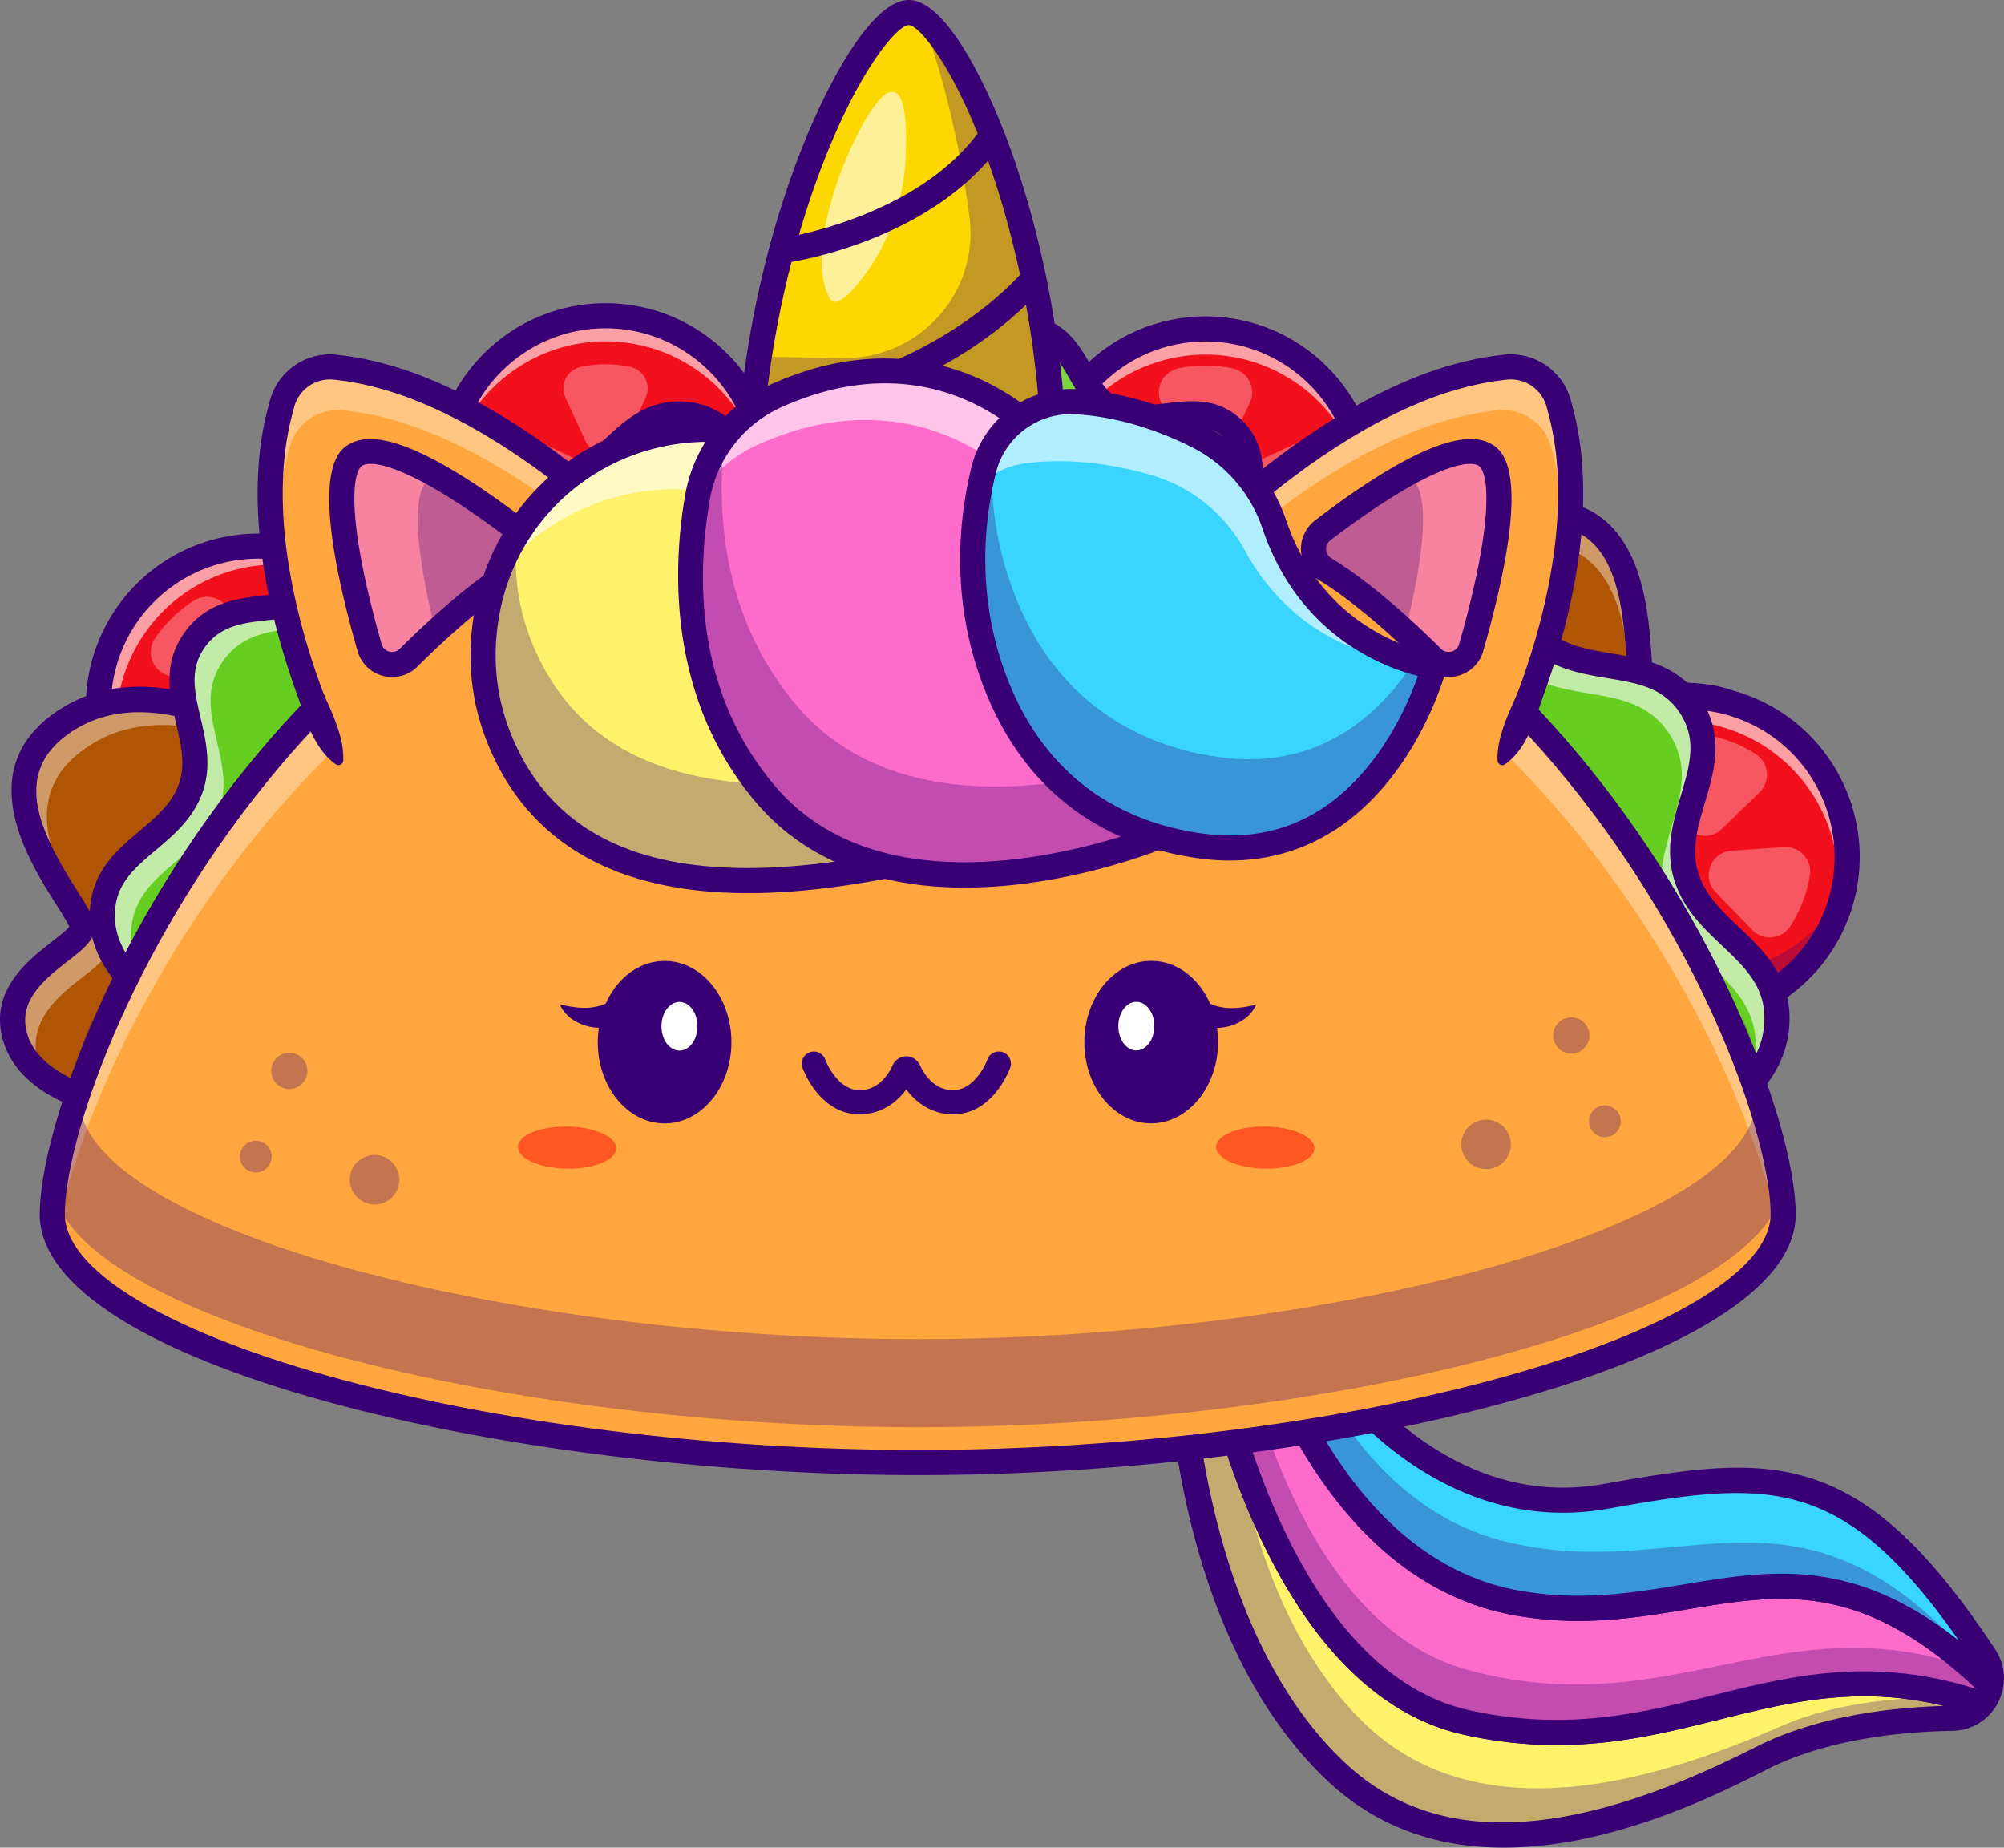 <svg xmlns="http://www.w3.org/2000/svg" viewBox="0 0 2551.33 2351.85"><rect x="0" y="0" width="2551.33" height="2351.85" fill="#808080" stroke="none"/><defs><style>.cls-1{fill:#f2101c;}.cls-2{fill:#390075;}.cls-3{opacity:0.6;}.cls-4{fill:#fff;}.cls-5{opacity:0.3;}.cls-6{fill:#af5504;}.cls-7{opacity:0.4;}.cls-8{fill:#65ce21;}.cls-9{opacity:0.35;}.cls-10{fill:#7cd344;}.cls-11{fill:#fef26b;}.cls-12{fill:#102770;}.cls-13{fill:#fd6ccb;}.cls-14{fill:#39d5ff;}.cls-15{fill:#ffa73e;}.cls-16{fill:#ff9797;}.cls-17{fill:#f883a0;}.cls-18{fill:#fdd800;}.cls-19{fill:#ff5722;}</style></defs><title>taco</title><g id="Layer_2" data-name="Layer 2"><g id="Layer_1-2" data-name="Layer 1"><path class="cls-1" d="M475.43,757.58c78.26,80.65,76.32,209.49-4.33,287.75s-209.49,76.32-287.75-4.34A203.49,203.49,0,1,1,475.43,757.58Z"/><path class="cls-2" d="M329.48,1105.25c-1.07,0-2.13,0-3.19,0a204.62,204.62,0,0,1-144.72-62.51,206.76,206.76,0,0,1-44.59-217A206.35,206.35,0,0,1,261.61,704.75a206.8,206.8,0,0,1,215.6,51.1c79.09,81.51,77.12,212.17-4.39,291.26A204.53,204.53,0,0,1,329.48,1105.25ZM329,698.34a201,201,0,1,0,140.37,345.21c79.55-77.19,81.47-204.7,4.28-284.25A201.75,201.75,0,0,0,329,698.34Z"/><g class="cls-3"><path class="cls-4" d="M475.44,757.57c3.73,3.84,7.27,7.81,10.64,11.86A203.49,203.49,0,0,0,194.89,1052c-3.95-3.49-7.81-7.16-11.54-11A203.5,203.5,0,1,1,475.44,757.57Z"/></g><path class="cls-2" d="M328.86,1118.12l-3.4,0A219.47,219.47,0,1,1,486.27,745.81c84.28,86.85,82.18,226.07-4.67,310.35A218,218,0,0,1,328.86,1118.12Zm-.17-407a187.51,187.51,0,1,0,130.65,322.08c74.2-72,76-191,4-265.15a186.31,186.31,0,0,0-131.74-56.91Z"/><g class="cls-5"><path class="cls-4" d="M293,780.72l22,63.11c8.73,25-15.81,48.85-40.58,39.38L212,859.33a31.22,31.22,0,0,1-14.64-46.7,170.22,170.22,0,0,1,49.42-48A31.22,31.22,0,0,1,293,780.72Z"/><path class="cls-4" d="M365.79,1017.85l-22-63.1c-8.73-25,15.81-48.86,40.58-39.38l62.42,23.87a31.22,31.22,0,0,1,14.64,46.7,170.09,170.09,0,0,1-49.42,48A31.23,31.23,0,0,1,365.79,1017.85Z"/><path class="cls-4" d="M448,862.88l-63.11,22c-25.05,8.73-48.86-15.81-39.38-40.58l23.88-62.42a31.22,31.22,0,0,1,46.7-14.64A169.89,169.89,0,0,1,464,816.65,31.21,31.21,0,0,1,448,862.88Z"/><path class="cls-4" d="M210.82,935.69l63.11-22c25.05-8.72,48.86,15.82,39.38,40.59l-23.88,62.41a31.23,31.23,0,0,1-46.7,14.65,170.22,170.22,0,0,1-47.95-49.42A31.22,31.22,0,0,1,210.82,935.69Z"/></g><g class="cls-5"><path class="cls-2" d="M475.44,757.57c78.25,80.65,76.31,209.5-4.33,287.76s-209.5,76.31-287.76-4.34a208.15,208.15,0,0,1-19.14-22.81c78.77,60.55,192.12,55.79,265.55-15.46s81.61-184.41,23.46-265A208.67,208.67,0,0,1,475.44,757.57Z"/></g><path class="cls-6" d="M132.4,1403.46s-98.27-18.21-114.34-88c-17.33-75.23,83.15-109,86.62-134s-146.35-170.77-29.86-258.1,275.24,26.3,275.24,26.3L146.57,1403.46"/><g class="cls-7"><path class="cls-4" d="M340.06,939.7,333,955.49c-55.83-27.1-151.61-57.51-228.85.39C-12.35,1043.2,137.46,1189.05,134,1214s-104,58.74-86.64,134a82.57,82.57,0,0,0,6.2,17.54c-20.54-13.5-39.24-32.84-45.52-60-17.34-75.21,83.16-109,86.6-134s-146.34-170.75-29.85-258.1S340.06,939.7,340.06,939.7Z"/></g><path class="cls-2" d="M146.57,1419.45A16,16,0,0,1,140,1418l-.54-.26a15.92,15.92,0,0,1-10,1.39c-4.43-.82-108.79-21-127-100.12C-11.35,1259,35.78,1222.29,67,1198c7.67-6,17.86-13.91,21.22-18.3-2.39-5.79-10.25-18.21-16.72-28.43-34.18-54-105.32-166.4-6.24-240.69,124.42-93.29,287.27,21.18,294.14,26.09L370,944.29,161.16,1410A16,16,0,0,1,146.57,1419.45Zm30.59-512.89c-31.57,0-63.8,7.9-92.75,29.61-69.63,52.2-31.23,126.44,14.07,198,15.28,24.15,23.71,37.45,22,49.5-2.05,14.75-16.11,25.7-33.9,39.56-27.73,21.58-62.23,48.45-53,88.64,13.56,58.88,100.8,75.7,101.68,75.86l.73.15L329.88,955.63C305.32,940.56,242.67,906.56,177.16,906.56Z"/><path class="cls-6" d="M2203,1072.8s68.35-72.92,39.92-138.64c-30.64-70.86-131.6-38.52-149.18-56.56s16.63-224.28-129-225.57-206.08,184.35-206.08,184.35l432.87,244.82"/><g class="cls-7"><path class="cls-4" d="M2238.29,1018.15c1.72-14.94.32-30.49-6.23-45.63C2201.41,901.67,2100.47,934,2082.89,916s16.62-224.25-128.95-225.57c-104.5-.92-165.16,94.47-191,148.37l-4.24-2.4s60.5-185.61,206.08-184.33,111.37,207.51,128.95,225.57,118.56-14.3,149.21,56.55C2255.36,963.05,2249.16,993.3,2238.29,1018.15Z"/></g><path class="cls-2" d="M2191.51,1097.19a16,16,0,0,1-7.85-2.07L1739.41,843.85l4-12.43c2.62-8,66-196.81,221.42-195.37,123.83,1.09,133.16,133.78,137.65,197.54.85,12.06,1.88,26.73,3.38,32.81,5.31,1.54,18.23,1.89,28,2.16,39.51,1.07,99.22,2.68,123.68,59.25,32.22,74.49-39.85,152.63-42.93,155.92a15.94,15.94,0,0,1-8.88,4.81c-.09.18-.19.36-.29.53A16,16,0,0,1,2191.51,1097.19Zm-413.07-268,412.35,233.22c.15-.18.31-.36.48-.53h0c.61-.66,60.8-66.19,36.93-121.39-16.37-37.85-60.08-39-95.21-40-22.54-.61-40.35-1.09-50.75-11.75-8.49-8.72-9.6-24.42-11.6-52.93-5.94-84.49-19-167.05-106-167.81h-1.33C1852.85,668,1794.45,789.79,1778.44,829.2Z"/><path class="cls-1" d="M974.4,606.25c0,112.38-91.11,203.49-203.49,203.49S567.42,718.63,567.42,606.25a203.49,203.49,0,1,1,407,0Z"/><path class="cls-2" d="M770.91,812.22c-113.57,0-206-92.4-206-206A206.76,206.76,0,0,1,684.08,419.44a206.31,206.31,0,0,1,173.65,0A206.75,206.75,0,0,1,976.88,606.25C976.88,719.82,884.48,812.22,770.91,812.22Zm0-407a199.41,199.41,0,0,0-84.74,18.69A201.79,201.79,0,0,0,569.9,606.25c0,110.84,90.17,201,201,201s201-90.18,201-201A201.79,201.79,0,0,0,855.64,423.93,199.37,199.37,0,0,0,770.91,405.24Z"/><g class="cls-3"><path class="cls-4" d="M974.41,606.25c0,5.35-.21,10.67-.62,15.93a203.49,203.49,0,0,0-405.75,0c-.4-5.26-.62-10.58-.62-15.93a203.5,203.5,0,1,1,407,0Z"/></g><path class="cls-2" d="M770.9,824.83c-121,0-219.47-98.46-219.47-219.47S649.89,385.89,770.9,385.89s219.48,98.45,219.48,219.47S891.92,824.83,770.9,824.83Zm0-407c-103.39,0-187.5,84.12-187.5,187.51s84.11,187.5,187.5,187.5,187.51-84.11,187.51-187.5S874.29,417.85,770.9,417.85Z"/><g class="cls-5"><path class="cls-4" d="M821.94,506.39l-25.47,54.8c-10.1,21.74-41,21.74-51.13,0l-25.46-54.8a28.22,28.22,0,0,1,19.9-39.52,153.49,153.49,0,0,1,62.26,0A28.23,28.23,0,0,1,821.94,506.39Z"/><path class="cls-4" d="M719.88,706.11l25.46-54.79c10.11-21.75,41-21.75,51.13,0l25.47,54.79A28.24,28.24,0,0,1,802,745.64a154,154,0,0,1-62.26,0A28.23,28.23,0,0,1,719.88,706.11Z"/><path class="cls-4" d="M870.77,657.28,816,631.82c-21.74-10.11-21.74-41,0-51.13l54.8-25.47a28.23,28.23,0,0,1,39.52,19.9,153.49,153.49,0,0,1,0,62.26A28.22,28.22,0,0,1,870.77,657.28Z"/><path class="cls-4" d="M671.05,555.22l54.79,25.47c21.75,10.1,21.75,41,0,51.13l-54.79,25.46a28.23,28.23,0,0,1-39.53-19.9,154,154,0,0,1,0-62.26A28.24,28.24,0,0,1,671.05,555.22Z"/></g><g class="cls-5"><path class="cls-2" d="M974.41,606.25c0,112.37-91.12,203.5-203.49,203.5s-203.5-91.13-203.5-203.5a208.06,208.06,0,0,1,2.15-29.7c14.37,98.31,99,173.83,201.35,173.83s187-75.52,201.35-173.83A208.07,208.07,0,0,1,974.41,606.25Z"/></g><path class="cls-1" d="M1738.23,623.06c0,112.38-91.11,203.49-203.49,203.49s-203.49-91.11-203.49-203.49a203.49,203.49,0,1,1,407,0Z"/><path class="cls-2" d="M1534.74,829c-113.57,0-206-92.4-206-206a206.75,206.75,0,0,1,119.15-186.81,206.31,206.31,0,0,1,173.65,0,206.76,206.76,0,0,1,119.14,186.81C1740.71,736.63,1648.31,829,1534.74,829Zm0-407A199.22,199.22,0,0,0,1450,440.74a201.79,201.79,0,0,0-116.28,182.32c0,110.84,90.17,201,201,201s201-90.17,201-201a201.79,201.79,0,0,0-116.27-182.32A199.26,199.26,0,0,0,1534.74,422.05Z"/><g class="cls-3"><path class="cls-4" d="M1738.25,623.06c0,5.35-.22,10.67-.63,15.93a203.49,203.49,0,0,0-405.74,0c-.41-5.26-.63-10.58-.63-15.93a203.5,203.5,0,1,1,407,0Z"/></g><path class="cls-2" d="M1534.74,841.64c-121,0-219.48-98.46-219.48-219.47s98.46-219.47,219.48-219.47,219.47,98.45,219.47,219.47S1655.75,841.64,1534.74,841.64Zm0-407c-103.39,0-187.51,84.12-187.51,187.51s84.12,187.5,187.51,187.5,187.5-84.11,187.5-187.5S1638.13,434.66,1534.74,434.66Z"/><g class="cls-5"><path class="cls-4" d="M1591.18,512.62,1563,573.22c-11.18,24-45.38,24-56.55,0l-28.17-60.6a31.22,31.22,0,0,1,22-43.71,169.67,169.67,0,0,1,68.86,0A31.21,31.21,0,0,1,1591.18,512.62Z"/></g><g class="cls-5"><path class="cls-4" d="M1478.3,733.5l28.17-60.6c11.17-24,45.37-24,56.55,0l28.16,60.6a31.23,31.23,0,0,1-22,43.72,170.14,170.14,0,0,1-68.86,0A31.23,31.23,0,0,1,1478.3,733.5Z"/></g><g class="cls-5"><path class="cls-4" d="M1645.18,679.5l-60.6-28.16c-24-11.18-24-45.38,0-56.56l60.6-28.16a31.23,31.23,0,0,1,43.72,22,170.14,170.14,0,0,1,0,68.86A31.23,31.23,0,0,1,1645.18,679.5Z"/></g><g class="cls-5"><path class="cls-4" d="M1424.3,566.62l60.6,28.16c24,11.18,24,45.38,0,56.56l-60.6,28.16a31.21,31.21,0,0,1-43.71-22,169.67,169.67,0,0,1,0-68.86A31.22,31.22,0,0,1,1424.3,566.62Z"/></g><g class="cls-5"><path class="cls-2" d="M1738.25,623.06c0,112.37-91.13,203.5-203.5,203.5s-203.5-91.13-203.5-203.5a208.06,208.06,0,0,1,2.15-29.7c14.37,98.31,99,173.83,201.35,173.83s187-75.52,201.35-173.83A208.06,208.06,0,0,1,1738.25,623.06Z"/></g><path class="cls-1" d="M2337.85,1164.37C2297.6,1269.3,2179.9,1321.73,2075,1281.49s-157.36-158-117.11-262.88a203.49,203.49,0,1,1,380,145.76Z"/><path class="cls-2" d="M2147.63,1297.47a206,206,0,1,1,192.54-132.21C2308.77,1247.11,2230.48,1297.47,2147.63,1297.47Zm.44-407q-7,0-14,.49a201.8,201.8,0,0,0-173.86,128.58,201,201,0,0,0,375.36,144,201.78,201.78,0,0,0-43.27-211.87,201.55,201.55,0,0,0-144.2-61.18Z"/><g class="cls-3"><path class="cls-4" d="M2337.86,1164.38c-1.91,5-4,9.88-6.28,14.65a203.49,203.49,0,0,0-378.83-145.32q2.25-7.59,5.12-15.09a203.49,203.49,0,1,1,380,145.76Z"/></g><path class="cls-2" d="M2147.93,1310.14a219.49,219.49,0,0,1-204.67-298.09c43.34-113,170.53-169.65,283.52-126.31s169.65,170.53,126.31,283.52h0C2319.63,1256.48,2236.21,1310.14,2147.93,1310.14Zm.18-407.09A187.56,187.56,0,0,0,2081,1265.72c96.53,37,205.19-11.38,242.22-107.91h0c37-96.53-11.38-205.19-107.91-242.22A187.38,187.38,0,0,0,2148.11,903.05Zm190.06,260.49h0Z"/><g class="cls-5"><path class="cls-4" d="M2240.11,1008.59l-48,46.49c-19.05,18.46-51,6.21-52.8-20.25l-4.59-66.67a31.21,31.21,0,0,1,36.2-32.93,169.83,169.83,0,0,1,64.3,24.67A31.22,31.22,0,0,1,2240.11,1008.59Z"/><path class="cls-4" d="M2055.61,1174.4l48-46.5c19-18.45,51-6.21,52.8,20.25l4.59,66.67a31.22,31.22,0,0,1-36.2,32.93,170,170,0,0,1-64.3-24.66A31.21,31.21,0,0,1,2055.61,1174.4Z"/><path class="cls-4" d="M2230.76,1183.74l-46.49-48c-18.46-19-6.21-51,20.25-52.8l66.67-4.59a31.23,31.23,0,0,1,32.93,36.21,169.9,169.9,0,0,1-24.66,64.29A31.22,31.22,0,0,1,2230.76,1183.74Z"/><path class="cls-4" d="M2065,999.24l46.49,48c18.45,19,6.21,51-20.25,52.8l-66.67,4.59a31.21,31.21,0,0,1-32.93-36.2,169.9,169.9,0,0,1,24.66-64.29A31.22,31.22,0,0,1,2065,999.24Z"/></g><g class="cls-5"><path class="cls-2" d="M2337.86,1164.38c-40.24,104.92-158,157.36-262.88,117.12s-157.36-158-117.11-262.88a208.49,208.49,0,0,1,12.64-27c-21.79,96.94,30.2,197.77,125.74,234.41s201.62-3.54,250.25-90.18A208.22,208.22,0,0,1,2337.86,1164.38Z"/></g><path class="cls-8" d="M235.93,1349.4c-19.51-74.14-107.77-105.65-105.64-187.1,2.07-79.47,89.35-92.45,112.7-159.66,22.48-64.7-39-127.15,5-188.35,43.83-61,123-23.63,176.18-66.72S454.86,621.23,523,589.92c67.65-31.11,117,39.88,183.94,27.66,67.52-12.32,90.08-96.75,165.34-90.29,74.64,6.4,82.69,93.81,146.25,118.8,66.51,26.14,132.43-32.15,194.56,18.38,63.22,51.42,29.7,138.94,73.27,202"/><g class="cls-3"><path class="cls-4" d="M933,559.37a83.54,83.54,0,0,0-24.34-5.63c-75.24-6.48-97.82,78-165.31,90.27-66.93,12.22-116.33-58.74-184-27.66C491.24,647.64,513.58,731,460.59,774c-53.15,43.07-132.35,5.75-176.18,66.73-44,61.18,17.46,123.64-5,188.33-23.33,67.21-110.61,80.2-112.69,159.68-1.75,67,57.71,100.26,89.67,151.25l-20.41,9.39c-19.51-74.12-107.78-105.61-105.66-187.09,2.08-79.44,89.35-92.43,112.69-159.64,22.5-64.7-39-127.16,5-188.37,43.84-60.94,123-23.62,176.19-66.7,53-43,30.69-126.35,98.78-157.64,67.65-31.13,117,39.84,183.93,27.65,67.54-12.34,90.07-96.78,165.36-90.31C899.31,529.6,917.61,542.59,933,559.37Z"/></g><g class="cls-3"><path class="cls-4" d="M1225.67,676.57c-55.07-22.81-112.73,18.79-170.79-4-15.43-6.08-27.58-15.83-38.21-27.17l1.8.71C1085,672.22,1150.94,614,1213,664.47A104.87,104.87,0,0,1,1225.67,676.57Z"/></g><g class="cls-9"><path class="cls-4" d="M1016.67,645.37c-39.24-16.43-57.06-57-83.71-86C971.4,574.56,988.78,615.56,1016.67,645.37Z"/><path class="cls-2" d="M1026.47,652.18l-10.76-4.51c-27.87-11.66-45.17-35.19-61.91-57.94-7.18-9.77-14.62-19.88-22.68-28.67l-7.35-8,10.11,4c26.85,10.6,43.86,33.74,60.31,56.11,7.63,10.38,15.52,21.1,24.31,30.5Zm-83.8-85.34c5.27,6.48,10.27,13.28,15.16,19.93,13.89,18.88,28.19,38.32,48.51,50.55-5.66-6.9-11-14.13-16.17-21.19C975.85,596.66,962.22,578.12,942.67,566.84Z"/></g><path class="cls-2" d="M235.92,1365.39a16,16,0,0,1-15.45-11.92c-7.63-29-27.63-51.18-48.81-74.65-28.86-32-58.71-65.09-57.35-116.94s34.27-79.58,63.31-104.11c21.32-18,41.46-35,50.27-60.38,8.49-24.44,2.6-49.63-3.65-76.31C215.88,885.32,206.39,844.8,235,805c28.31-39.38,69.39-43.8,105.64-47.7,27.38-3,53.24-5.73,73.45-22.11s27.76-40.85,35.79-66.78c10.57-34.14,22.55-72.83,66.36-93,43.54-20,80.78-4,113.63,10.17,25,10.77,48.62,20.95,74.12,16.29s44.51-22.49,64.48-41.34c26.47-25,56.51-53.32,105.1-49.16s73.27,37.74,95,67.36c16.27,22.13,31.65,43,55.68,52.49,25.07,9.86,51,5.6,78.46,1.08,37.44-6.16,79.87-13.13,120.34,19.78,40.24,32.73,45.93,76.93,51.44,119.68,4,31.36,7.85,61,24.9,85.66a16,16,0,0,1-26.31,18.17c-21.45-31.07-26-66-30.3-99.74-5.13-39.87-9.56-74.29-39.9-99-29.31-23.83-59.74-18.83-95-13-29.1,4.78-62.08,10.2-95.34-2.88C980,648.14,960.3,621.32,942.9,597.65c-20.32-27.64-37.87-51.51-72-54.44-34.32-3-55.7,17.21-80.43,40.56C769,604,744.74,626.92,709.78,633.31s-65.56-6.77-92.51-18.38c-30.6-13.17-57-24.55-87.64-10.49-30.84,14.18-39.33,41.62-49.17,73.38-8.67,28-18.48,59.69-46.2,82.16-27.53,22.32-60.81,25.9-90.16,29.06-33.88,3.65-63.13,6.79-83.11,34.58-20.16,28-13.42,56.84-5.62,90.18,6.68,28.54,14.25,60.89,2.72,94.09-11.69,33.62-36.17,54.3-59.84,74.3-27.37,23.12-51,43.09-52,80.52-1,39.09,22.23,64.86,49.14,94.7,22.8,25.28,46.38,51.41,56,87.92A16,16,0,0,1,240,1364.86,16.36,16.36,0,0,1,235.92,1365.39Z"/><path class="cls-8" d="M979.91,889.1c53.34-68.12,21.46-169,96.14-222.61,72.86-52.35,144.06,17.26,220.42-7.6,73.5-23.93,87.71-121.78,172.75-124,84.7-2.19,105.17,94.48,180.17,112.86,74.78,18.33,134.5-58.61,209.1-18.76,74.12,39.61,44,132.43,100.62,184.24,57.14,52.29,148.42,15,194,87,45.16,71.47-27.94,138.34-7,212.52,21.87,77.62,119.24,97.13,116.2,187.45-3.09,91.91-104.64,121.48-131.62,203.69"/><g class="cls-3"><path class="cls-4" d="M2123.61,1500.19a240.38,240.38,0,0,1,19.9-24.18A137.16,137.16,0,0,0,2130.6,1504Z"/><path class="cls-4" d="M2218.31,1392.42a117.76,117.76,0,0,0,16.91-57.06c3.07-90.31-94.31-109.85-116.17-187.46-20.94-74.16,52.19-141.06,7-212.5-45.56-72.09-136.87-34.77-194-87-56.62-51.83-26.49-144.65-100.62-184.25-74.57-39.84-134.31,37.08-209.07,18.74-75-18.38-95.47-115.05-180.18-112.85-85,2.2-99.26,100.06-172.75,124-76.36,24.85-147.57-44.72-220.42,7.59-3.35,2.4-6.47,4.91-9.43,7.47a116.4,116.4,0,0,1,36.45-42.52c72.84-52.34,144,17.27,220.42-7.63,73.48-23.89,87.71-121.76,172.74-124,84.72-2.2,105.18,94.46,180.18,112.84,74.77,18.34,134.51-58.58,209.07-18.74,74.13,39.6,44,132.43,100.62,184.26,57.15,52.27,148.45,14.94,194,87,45.19,71.45-27.93,138.34-7,212.51,21.89,77.6,119.24,97.14,116.2,187.45C2260.91,1339.27,2241.85,1367.08,2218.31,1392.42Z"/></g><g class="cls-9"><path class="cls-4" d="M2218.31,1392.42c-18.54,31.49-49,55.62-74.8,83.59C2162.81,1443.77,2193.14,1419.47,2218.31,1392.42Z"/><path class="cls-2" d="M2128.89,1495.57l12.47-20.84c13.79-23,33.26-42.18,52.08-60.68,7.71-7.59,15.68-15.43,23-23.34l15.62-16.77-11.63,19.75c-13,22.09-32.12,40.89-50.59,59.08-8.19,8.06-16.65,16.39-24.53,24.94Zm67.28-77.2c-10,9.8-20.08,19.79-29.38,30.42C2177.13,1438.61,2187.15,1428.73,2196.17,1418.37Z"/></g><path class="cls-2" d="M2130.62,1520a16,16,0,0,1-15.19-21c13.13-40,41.27-67.69,68.48-94.46,32.65-32.11,60.85-59.85,62.36-104.78,1.46-43.52-24.11-67.76-53.72-95.84-25.13-23.82-51.11-48.46-61.89-86.73-10.57-37.51-.45-71.69,9.33-104.75,11.13-37.61,20.74-70.08-.43-103.57-21.27-33.67-54.38-39.18-92.72-45.57-34.11-5.67-69.38-11.55-98.52-38.22s-37.72-61.25-46-94.67c-9.15-37-17-68.92-51.38-87.26-34.6-18.49-65.45-7.27-101.18,5.73-32.29,11.75-65.68,23.9-104.18,14.46-38.27-9.38-62.86-35.45-86.63-60.65-26.73-28.33-49.85-52.88-89.33-51.77-39.89,1-61.46,27.07-86.43,57.21-22,26.5-44.64,53.89-81.78,66-37.67,12.26-72.68,4.42-106.54-3.16-39.94-8.94-74.43-16.66-109.5,8.54-36.5,26.22-43.88,65.07-52.43,110.06C1025.83,827,1018.46,865.8,992.5,899a16,16,0,1,1-25.17-19.71c21.17-27,27.51-60.38,34.21-95.68,9-47.38,18.32-96.38,65.19-130,46.71-33.56,93.69-23,135.13-13.77,31,6.94,60.33,13.5,89.66,4,28.33-9.22,47.14-31.94,67.06-56,26.16-31.58,55.8-67.37,110.23-68.77,53.72-1.38,85.46,32.17,113.4,61.78,21.54,22.84,41.89,44.4,71,51.54s56.55-2.87,85.64-13.45c37.5-13.63,80-29.1,127.18-3.88,46.88,25.05,57.75,69,67.34,107.77,7.46,30.14,14.5,58.6,36.54,78.77s51.32,25.13,82.19,30.27c40.11,6.68,85.57,14.25,114.5,60s15.7,90.36,4,129.72c-8.88,30-17.28,58.39-9.21,87,8.4,29.8,30.12,50.4,53.12,72.2,30.75,29.17,65.62,62.22,63.67,120.12-1.94,57.68-37.5,92.66-71.89,126.49-25.62,25.2-49.82,49-60.53,81.64A16,16,0,0,1,2130.62,1520Z"/><path class="cls-10" d="M772.33,766.6c22.75-56.52-18.56-118.5,21.46-169.41,39-49.67,100.83-16.52,147.62-48.29,45-30.57,35.51-99.55,92.6-117.68,56.87-18.06,89.65,43.33,144,41.08s79.52-66,137.78-53.61c57.9,12.28,55.69,81,104.14,104.94,48.89,24.18,103.34-18.93,148.26,20.91,44.54,39.51,8.18,99.05,36.84,145.15,30,48.23,99.68,42.36,115.3,104.06,15.9,62.78-47,102.67-49.17,163.56"/><path class="cls-2" d="M1673.63,957.4l-5-.18c1-27.51,14.06-50.8,26.72-73.32,16-28.52,31.16-55.46,22.53-89.54-8.5-33.54-33.31-46.37-59.57-60-20.61-10.65-41.92-21.67-55.44-43.4-13.15-21.16-13-45-12.87-68,.18-28.51.34-55.44-23.5-76.59s-50.42-18.11-78.48-14.82c-22.92,2.69-46.62,5.47-69.23-5.72s-34.46-31.72-45.94-51.58c-13.88-24-27-46.66-57.61-53.16-30.83-6.54-52,8.87-74.31,25.18-18.49,13.49-37.6,27.45-62.85,28.49s-45.74-11.11-65.66-22.86c-24.38-14.37-47.39-27.95-77.66-18.34-30.58,9.71-41.3,34.37-52.65,60.47C973,515.15,963.48,537,942.82,551c-21.1,14.32-45.1,15.8-68.31,17.23-29.59,1.82-57.54,3.54-78.76,30.54-21.72,27.63-18.82,58.38-15.75,91,2.42,25.72,4.92,52.31-5.35,77.85L770,765.67c9.82-24.41,7.38-50.39,5-75.52-3-32.1-6.15-65.3,16.8-94.51,22.61-28.76,53-30.63,82.38-32.43,22.54-1.39,45.85-2.82,65.81-16.37,19.46-13.22,28.64-34.34,37.52-54.76,11.3-26,23-52.84,55.73-63.24,32.38-10.29,57.46,4.49,81.71,18.79,19.3,11.39,39.26,23.2,62.92,22.18s42.22-14.48,60.11-27.54c22.25-16.24,45.26-33,78.29-26,32.81,7,47.09,31.66,60.9,55.54,11.11,19.23,22.6,39.1,43.83,49.61s44.23,7.84,66.43,5.24c27.91-3.28,56.78-6.66,82.37,16s25.37,52,25.19,80.36c-.13,22.32-.27,45.41,12.12,65.34,12.79,20.57,33.48,31.26,53.48,41.6,26.09,13.49,53.07,27.44,62.12,63.17,9.12,36-7.21,65.09-23,93.21C1687.35,908.35,1674.57,931.1,1673.63,957.4Z"/><path class="cls-2" d="M1671.15,973.3h-.58a16,16,0,0,1-15.41-16.54c1.09-30.79,15-55.53,28.44-79.46,15.31-27.24,28.52-50.76,21.21-79.62-7-27.66-27.16-38.08-52.69-51.28-21.19-11-45.21-23.37-60.69-48.26-15.21-24.47-15-51.43-14.9-75.22.18-30.58-.63-50.14-19-66.41-19.4-17.2-40.82-14.69-68-11.52-23.71,2.78-50.59,5.93-76.78-7s-39.73-36.32-51.64-56.91c-13.39-23.17-24-41.46-48.72-46.72-25-5.29-42,7.14-63.57,22.88-19.18,14-40.91,29.86-70.24,31.07-29.11,1.23-52.47-12.56-73.07-24.72-23.58-13.9-42.2-24.89-66.73-17.1-23.54,7.48-32.2,25-44.37,53-9.47,21.78-20.2,46.46-44.09,62.68-24.15,16.39-51.2,18.06-75.06,19.53-28.77,1.77-51.49,3.16-69,25.41-18.4,23.4-15.87,50.25-12.94,81.35,2.57,27.32,5.23,55.58-6.26,84.15a16,16,0,1,1-29.66-11.94c8.6-21.36,6.41-44.6,4.09-69.21-3.12-33.13-6.65-70.67,19.63-104.11s61.3-35.66,92.15-37.56c21.68-1.34,42.16-2.6,59.06-14.07,16.23-11,24.25-29.45,32.74-49,11.91-27.4,25.42-58.46,64-70.72,38.15-12.1,67.1,5,92.65,20,18.42,10.87,35.82,21.09,55.51,20.32s35.7-12.54,52.72-25c23.49-17.15,50.14-36.6,89-28.33,38.68,8.21,55.2,36.78,69.77,62,10.57,18.29,20.56,35.57,38.13,44.26s37.71,6.41,58.89,3.93c29.43-3.45,62.78-7.36,92.89,19.35s29.91,60.62,29.73,90.53c-.13,21.35-.25,41.52,10.08,58.14,10.83,17.41,29,26.8,48.23,36.74,27.4,14.17,58.46,30.23,69,71.84,10.44,41.23-8,74.11-24.34,103.12-12.11,21.55-23.54,41.91-24.36,64.93A16,16,0,0,1,1671.15,973.3Z"/><path class="cls-11" d="M2520.47,2168.1a2.1,2.1,0,0,1,.92,3.37,49.4,49.4,0,0,1-35.89,15.78c-69.28,1.13-165,11.16-243.58,51.06-140.66,71.49-376.51,168.71-538.35,19.19-187.73-173.41-199.57-504-199.57-504l40.13-27.49c22.23,103,107.35,418.7,322.78,466.49C2133.13,2251.51,2264.7,2082.22,2520.47,2168.1Z"/><path class="cls-12" d="M1914.66,2338.51c-74.55,0-149.61-20.46-213-79-186.41-172.2-200.33-502.64-200.45-505.95a2.78,2.78,0,0,1,1.2-2.38l40.12-27.48a2.75,2.75,0,0,1,4.25,1.69c20.9,96.89,105.81,416.72,320.69,464.38,126.58,28.07,223.08,4.14,316.39-19,104.47-25.91,203.14-50.38,337.45-5.28h0a4.84,4.84,0,0,1,3.18,3.43,4.74,4.74,0,0,1-1.11,4.43,52.22,52.22,0,0,1-37.87,16.65c-67.13,1.1-163.68,10.79-242.37,50.77C2185.25,2270.2,2050.82,2338.5,1914.66,2338.51Zm-407.83-583.63c1.22,24.47,20.34,335.91,198.61,500.59,176.23,162.83,446.44,25.51,535.23-19.62,79.63-40.45,177.07-50.26,244.79-51.36a46.78,46.78,0,0,0,33.16-14.1c-132.29-44.14-230-19.91-333.39,5.74-93.93,23.29-191.06,47.4-318.92,19-215.19-47.73-301.5-362.39-324-464.59Zm1012.76,415.84h0Z"/><g class="cls-5"><path class="cls-2" d="M2521.4,2171.49a49.57,49.57,0,0,1-35.91,15.74c-69.26,1.15-165,11.19-243.58,51.09-140.64,71.47-376.49,168.69-538.36,19.17-187.71-173.4-199.55-504-199.55-504l40.14-27.46c5.41,25.07,14.53,62.71,28.37,106,18,109.91,59.62,252.83,155.58,352.68,152.6,158.92,393.86,75.91,538.53,12.94,74.52-32.44,162.21-38.6,229.65-37q11.91,3.3,24.18,7.44A2.13,2.13,0,0,1,2521.4,2171.49Z"/></g><path class="cls-2" d="M1914.5,2351.85c-77.3,0-155.46-21.34-221.78-82.61C1502.3,2093.33,1488.52,1767.81,1488,1754l-.32-8.79,67-45.9,5,23.26c20.48,95,103.43,408.3,310.62,454.25,123.55,27.41,218.52,3.86,310.35-18.92,101.7-25.23,206.87-51.31,344.82-5h0a18.08,18.08,0,0,1,7.55,29.42,65.38,65.38,0,0,1-47.37,20.87c-65.7,1.07-160.12,10.49-236.55,49.33C2190.21,2282.52,2053.78,2351.83,1914.5,2351.85Zm-394-590.29c3.57,52.76,30,332.79,193.93,484.19,114,105.37,284.23,98.26,520.27-21.69,77.83-39.54,171.64-50.6,240.08-52.56-109.28-26.46-195.56-5.05-286.35,17.46-95.41,23.67-194.07,48.14-325,19.11-210.56-46.7-301-336-329.68-455.62Zm994.88,421.69h0Z"/><path class="cls-13" d="M2534.31,2146.46a51.5,51.5,0,0,1-9.93,21.52,2.11,2.11,0,0,1-2.32.66c-256.82-87.12-388.38,83-655.15,23.83C1651.48,2144.68,1566.36,1829,1544.13,1726l59-40.39c27.63,84.78,121.63,318.28,328.2,354.86,231.17,40.93,362.57-127.57,602.32,104.06A2.15,2.15,0,0,1,2534.31,2146.46Z"/><path class="cls-12" d="M1981.66,2208a528.69,528.69,0,0,1-115.35-12.86c-218.08-48.37-303.8-370.9-324.88-468.6a2.75,2.75,0,0,1,1.14-2.85l59-40.4a2.76,2.76,0,0,1,4.18,1.42c30.7,94.22,123.94,317.21,326.06,353,80.64,14.27,148.71,3,214.53-8C2266,2010,2379,1991.2,2535.61,2142.53a4.92,4.92,0,0,1,1.4,4.48h0a54.34,54.34,0,0,1-10.47,22.67,4.86,4.86,0,0,1-5.36,1.57c-133.59-45.31-231.88-20.93-335.95,4.88C2121.68,2191.89,2056.66,2208,1981.66,2208Zm-434.45-480.81c21.56,99,106.75,415.2,320.3,462.57,126.58,28.07,223.08,4.14,316.39-19,104.77-26,203.72-50.53,338.61-4.89a48.77,48.77,0,0,0,9-19.62c-154.51-149.16-261-131.47-384.26-111-66.28,11-134.81,22.38-216.39,7.94-202.6-35.88-297.05-256.18-329.2-353.24Z"/><g class="cls-5"><path class="cls-2" d="M2534.31,2146.45a51.59,51.59,0,0,1-9.92,21.53,2.12,2.12,0,0,1-2.34.66c-256.82-87.11-388.35,83-655.12,23.82C1651.5,2144.69,1566.36,1829,1544.14,1726l34.28-23.46c30.08,133.27,109,375,292,423.64,259.12,68.88,397.39-88.26,641.54-1.82q10.71,9.55,21.69,20.16A2.09,2.09,0,0,1,2534.31,2146.45Z"/></g><path class="cls-2" d="M1981.8,2221.29a542.33,542.33,0,0,1-118.35-13.22C1637.69,2158,1550,1829,1528.5,1729.36l-2.26-10.5,85.51-58.52,6.61,20.29c30,91.95,120.73,309.53,315.8,344.08,78.4,13.89,145.33,2.78,210.06-8,123-20.41,239.16-39.69,400.58,116.27a18,18,0,0,1,5.17,16.62h0a67.46,67.46,0,0,1-13,28.22,18.13,18.13,0,0,1-20,5.92c-129.92-44.08-226.39-20.15-328.52,5.18C2124,2204.94,2058.1,2221.29,1981.8,2221.29Zm-419.73-488.21c24,105.55,108.17,399.39,308.3,443.78,123.55,27.41,218.52,3.86,310.35-18.92,99.39-24.65,202.07-50.12,335.47-8-146.41-138.17-248.64-121.22-366.74-101.62-67.38,11.19-137.06,22.75-220.86,7.91-198.63-35.18-296.1-239.67-333.76-345.53Z"/><path class="cls-14" d="M2535.11,2141.16a2.09,2.09,0,0,1-3.53,1.32c-238.41-228.62-369.72-61.22-600.21-102-206.57-36.58-300.57-270.08-328.2-354.86l35.84-24.54s147,289.88,405.46,243.64c212.73-38.11,315.11-48.69,482.31,203.61A50.41,50.41,0,0,1,2535.11,2141.16Z"/><path class="cls-12" d="M2533,2145.83a4.82,4.82,0,0,1-3.34-1.36c-153.52-147.22-259.58-129.62-382.39-109.24-66.28,11-134.81,22.38-216.39,7.94-205.06-36.32-299.33-261.57-330.35-356.73a2.78,2.78,0,0,1,1.07-3.13l35.84-24.54a2.75,2.75,0,0,1,4,1c.36.72,37.41,72.93,105.4,138.53C1809.4,1858.68,1911.7,1925.64,2044,1902c216.56-38.8,319.27-45.4,485.09,204.79a53,53,0,0,1,8.77,34.65h0a4.83,4.83,0,0,1-3.15,4.1A4.72,4.72,0,0,1,2533,2145.83Zm2.1-4.67h0Zm-268.38-124.59c79.4,0,163.22,25,265.74,123a47.54,47.54,0,0,0-8-29.7C2360.23,1862,2264.57,1868.05,2045,1907.41c-134.64,24.07-238.56-43.92-302-105.22-61-58.94-97.37-123.16-104.9-137.12l-31.59,21.62c31.35,95.31,124.69,315.5,325.42,351,80.64,14.27,148.71,3,214.53-8C2186.61,2023.12,2226.1,2016.57,2266.73,2016.57Z"/><g class="cls-5"><path class="cls-2" d="M2535.1,2141.17a2.1,2.1,0,0,1-3.53,1.33c-238.41-228.65-369.71-61.24-600.22-102-206.53-36.57-300.54-270.09-328.2-354.88l33.59-23c38.89,107,120.65,259.53,278.1,299.17,227,57.13,369.93-100.48,591.38,144.58a2.09,2.09,0,0,0,3.62-1.05,50,50,0,0,0-2.15-25.11q9.39,13.44,19.11,28.09A50.48,50.48,0,0,1,2535.1,2141.17Z"/></g><path class="cls-2" d="M2533,2159.06a17.94,17.94,0,0,1-12.46-5c-148.73-142.62-251.76-125.53-371.06-105.73-67.38,11.19-137.06,22.75-220.86,7.91C1716.47,2018.63,1619.72,1788,1588,1690.54l-3.71-11.38,60.74-41.59,8.26,16.23c1.42,2.8,144.91,278.76,388.4,235.16,111.94-20,190.93-31.34,266-6.55,79.45,26.23,148.95,91.14,232.4,217.06a66.07,66.07,0,0,1,10.91,43.22h0a18.13,18.13,0,0,1-18.05,16.37Zm2.14-17.9h0Zm-267.27-138c69.06,0,141.38,18.39,225.95,85.06-147.94-211.42-241.9-204.45-446.5-167.79-110.92,19.84-219.35-17.75-313.56-108.72-51.47-49.71-85.22-102-100.17-127.56l-11.41,7.81c33.43,97.33,124.56,299.55,312,332.75,78.4,13.89,145.33,2.78,210.06-8C2185.53,2009.89,2226.1,2003.16,2267.84,2003.16Z"/><path class="cls-15" d="M1168.39,569.32c775.81,0,1101.82,786.6,1101.82,976.3,0,166.31-550.91,316.09-1101.82,316.09S66.56,1711.93,66.56,1545.62C66.56,1355.92,392.57,569.32,1168.39,569.32Z"/><g class="cls-9"><path class="cls-4" d="M2270.22,1545.62a81.57,81.57,0,0,1-5,27.58C2221.55,1324.65,1889,646,1168.4,646S115.22,1324.65,71.54,1573.2a81.34,81.34,0,0,1-5-27.58c0-189.69,326-976.3,1101.86-976.3S2270.22,1355.93,2270.22,1545.62Z"/></g><g class="cls-5"><path class="cls-2" d="M2270.22,1500.62c0,166.32-550.93,316.09-1101.82,316.09S66.54,1666.94,66.54,1500.62c0-43.19,16.91-117.4,52.19-206.19-12,43.08-17.86,78.84-17.86,103.86,0,161.12,533.75,306.25,1067.53,306.25s1067.54-145.13,1067.54-306.25c0-25-5.84-60.58-17.79-103.54C2253.36,1383.42,2270.22,1457.47,2270.22,1500.62Z"/></g><path class="cls-2" d="M1168.39,1877.69c-527.66,0-1117.81-142-1117.81-332.07,0-98.38,83.76-347.37,263.54-569.35,156.27-192.94,431.33-422.94,854.27-422.94s698,230,854.26,422.94c179.78,222,263.54,471,263.54,569.35C2286.19,1735.68,1696,1877.69,1168.39,1877.69Zm0-1292.39C758.05,585.3,490.85,808.85,339,996.39,164,1212.37,82.55,1451.8,82.55,1545.62c0,69.67,124.36,146.31,332.67,205,214.36,60.42,488.88,95.08,753.17,95.08s538.8-34.66,753.16-95.08c208.31-58.72,332.67-135.36,332.67-205,0-93.82-81.49-333.25-256.41-549.23C1845.92,808.85,1578.72,585.3,1168.39,585.3Z"/><path class="cls-15" d="M1496.83,719.57s209.8-231.64,420.36-252.3A63.35,63.35,0,0,1,1984,512.19c60.34,202.78-72.69,458.24-72.69,458.24"/><g class="cls-9"><path class="cls-4" d="M1496.83,719.59h0a43,43,0,0,0,51.17-4.93c77.54-70.13,218.26-178.62,359.32-192.48a63.38,63.38,0,0,1,66.84,44.93c18.84,63.46,18.81,132,9.83,196.4,17.18-78.81,24.41-169.4,0-251.33a63.41,63.41,0,0,0-66.84-44.94C1706.65,487.92,1496.83,719.59,1496.83,719.59Z"/></g><path class="cls-2" d="M1492.88,716c9.26-22.07,23.79-39.39,39.54-55.34,15.61-16.13,32.83-30.55,50.44-44.42s35.17-27.8,53.26-41.1,36.66-26,55.72-38c38.06-24,78.38-45,121.06-61.1a467.06,467.06,0,0,1,66-19.05c5.68-1,11.33-2.18,17-3.13l17.22-2.22A90.4,90.4,0,0,1,1923,451a83.44,83.44,0,0,1,10.36.68,75.61,75.61,0,0,1,20,5.28,79.16,79.16,0,0,1,43.08,42.7,49.66,49.66,0,0,1,1.82,4.85c.57,1.63,1.18,3.36,1.48,4.65l2.23,8.38a389.49,389.49,0,0,1,11.83,67.92c3.9,45.66,1.28,91.35-5.75,136s-18,88.46-31.87,131.17c-3.48,10.68-7.17,21.29-10.94,31.86s-7.16,21.3-11.07,31.84a178.27,178.27,0,0,1-14.52,30.47c-6,9.64-13.13,18.74-23.6,26.13a6,6,0,0,1-8.35-1.44,5.92,5.92,0,0,1-1.1-3.23V968c-.45-12.31,1.71-23.27,4.67-33.82a269.34,269.34,0,0,1,11.25-30.58c4.39-9.94,8.9-19.85,12.65-30.05s7.24-20.49,10.62-30.82c13.45-41.31,24.06-83.51,30.68-126.18s9.12-85.82,5.49-128.25a357.17,357.17,0,0,0-10.86-62.5l-2-7.64a28,28,0,0,0-1-3.24A24,24,0,0,0,1967,512a46.87,46.87,0,0,0-6.21-10.64,47.38,47.38,0,0,0-19.51-14.82,43.39,43.39,0,0,0-11.92-3.15,53,53,0,0,0-6.16-.42,62.16,62.16,0,0,0-6.66.51l-15.65,2-15.57,2.88A435.39,435.39,0,0,0,1824,506c-40,15.1-78.55,35.07-115.18,58.2-18.33,11.55-36.32,23.74-53.8,36.67s-34.73,26.24-51,40.7-32.23,29.29-48.93,43.3c-16.49,14.26-33.52,27.91-54.31,38.24l-.18.09a5.65,5.65,0,0,1-7.72-7.24Z"/><path class="cls-16" d="M1686.78,724.37c-18-11-19.62-36.48-2.85-49.27,57.25-43.67,164.85-118.34,205.55-96.68,41,21.83,5.81,167.76-16.47,245.78a29.81,29.81,0,0,1-49.71,12.95C1789.55,803.62,1736.33,754.44,1686.78,724.37Z"/><path class="cls-2" d="M1844.23,848.37a32.06,32.06,0,0,1-22.69-9.44c-35.21-35-87.4-82.9-136.06-112.43a32.58,32.58,0,0,1-15.68-26.13,31.69,31.69,0,0,1,12.62-27.26c59.9-45.7,166.62-119,208.23-96.9,42.13,22.42,8.54,165.43-15.23,248.68a32,32,0,0,1-22.91,22.41A32.73,32.73,0,0,1,1844.23,848.37ZM1688.08,722.23c49.07,29.78,101.58,78,137,113.15a27.31,27.31,0,0,0,45.55-11.86c39.74-139.2,46.19-227.73,17.7-242.89s-102.54,19.94-202.86,96.45a26.8,26.8,0,0,0-10.66,23,27.58,27.58,0,0,0,13.29,22.12Z"/><path class="cls-17" d="M1686.78,724.38c34.94,21.17,71.65,51.84,102.07,79.88,12.78,11.72,24.44,23,34.44,32.88A29.83,29.83,0,0,0,1873,824.21c22.28-78,57.46-223.94,16.45-245.8-20.89-11.12-59.39,3.15-99.65,25.56-38.19,21.26-78,49.85-105.89,71.13C1667.18,687.88,1668.73,713.4,1686.78,724.38Z"/><g class="cls-5"><path class="cls-2" d="M1686.78,724.38c34.94,21.17,71.65,51.84,102.07,79.88,19.8-79,37.64-181,3.92-199a23.08,23.08,0,0,0-2.94-1.33c-38.19,21.26-78,49.85-105.89,71.13C1667.18,687.88,1668.73,713.4,1686.78,724.38Z"/></g><path class="cls-2" d="M1844.18,861.86A45.43,45.43,0,0,1,1812,848.49C1777.34,814,1726,766.87,1678.49,738h0a45.8,45.8,0,0,1-4.25-75.64c111-84.67,185.94-117.67,222.75-98.08,14.35,7.64,58,30.89-8.61,264.28a45.35,45.35,0,0,1-32.47,31.75A46.35,46.35,0,0,1,1844.18,861.86ZM1695.07,710.7c50.21,30.47,103.57,79.42,139.5,115.12a13.84,13.84,0,0,0,23.08-6c47.09-164.95,36.5-220.8,24.32-227.28-17.24-9.17-76.9,10.28-188.34,95.28a13.48,13.48,0,0,0-5.38,11.58,14,14,0,0,0,6.82,11.31Z"/><path class="cls-15" d="M846.71,719.57S636.9,487.93,426.35,467.27a63.36,63.36,0,0,0-66.83,44.92C299.19,715,432.21,970.43,432.21,970.43"/><g class="cls-9"><path class="cls-4" d="M846.7,719.59h0a43,43,0,0,1-51.17-4.93C718,644.53,577.28,536,436.22,522.18a63.39,63.39,0,0,0-66.85,44.93c-18.84,63.46-18.81,132-9.82,196.4-17.19-78.81-24.42-169.4,0-251.33a63.43,63.43,0,0,1,66.85-44.94C636.88,487.92,846.7,719.59,846.7,719.59Z"/></g><path class="cls-2" d="M842.76,723.15c-20.8-10.33-37.83-24-54.32-38.24-16.7-14-32.59-28.87-48.92-43.3s-33.53-27.8-51-40.7S653,575.79,634.68,564.24c-36.63-23.13-75.13-43.1-115.18-58.2a435.27,435.27,0,0,0-61.23-17.68l-15.58-2.88-15.64-2a62.54,62.54,0,0,0-6.66-.51,52.67,52.67,0,0,0-6.16.42,43.39,43.39,0,0,0-11.92,3.15A47.25,47.25,0,0,0,376.58,512a25.76,25.76,0,0,0-1.08,2.9,30.28,30.28,0,0,0-1,3.24l-2,7.64a358.12,358.12,0,0,0-10.87,62.5c-3.62,42.43-1.23,85.63,5.5,128.25s17.22,84.87,30.68,126.18q5.06,15.49,10.61,30.82c3.75,10.2,8.26,20.11,12.65,30.05a267.44,267.44,0,0,1,11.25,30.58c3,10.55,5.13,21.51,4.67,33.82v.25a6,6,0,0,1-6.21,5.76,5.9,5.9,0,0,1-3.23-1.09c-10.47-7.39-17.58-16.49-23.6-26.13a177.57,177.57,0,0,1-14.53-30.47c-3.9-10.54-7.17-21.31-11.07-31.84s-7.46-21.18-10.93-31.86c-13.91-42.71-24.94-86.48-31.87-131.17s-9.65-90.31-5.75-136a388.54,388.54,0,0,1,11.82-67.92l2.24-8.38c.29-1.29.91-3,1.47-4.65s1.07-3.29,1.82-4.85A79.27,79.27,0,0,1,390.17,457a75.68,75.68,0,0,1,20-5.28,83.28,83.28,0,0,1,10.35-.68,90.22,90.22,0,0,1,9.86.69l17.22,2.22c5.7,1,11.35,2.09,17,3.13a466.67,466.67,0,0,1,66,19.05c42.68,16.08,83,37.07,121.07,61.1q28.57,18,55.72,38c18.08,13.3,35.61,27.27,53.25,41.1s34.84,28.29,50.45,44.42c15.75,16,30.28,33.27,39.54,55.34a5.65,5.65,0,0,1-7.7,7.25Z"/><path class="cls-16" d="M656.76,724.37c18-11,19.61-36.48,2.84-49.27-57.25-43.67-164.85-118.34-205.55-96.68-41,21.83-5.81,167.76,16.47,245.78a29.81,29.81,0,0,0,49.71,12.95C554,803.62,607.2,754.44,656.76,724.37Z"/><path class="cls-2" d="M499.3,848.37A32.79,32.79,0,0,1,491,847.3a32,32,0,0,1-22.9-22.41c-23.77-83.25-57.36-226.26-15.24-248.68,41.6-22.15,148.33,51.21,208.24,96.9a31.72,31.72,0,0,1,12.62,27.26,32.59,32.59,0,0,1-15.69,26.13h0C609.39,756,557.2,803.94,522,838.93A32.07,32.07,0,0,1,499.3,848.37ZM471.49,577.15c-6.44,0-11.88,1.15-16.26,3.48-28.5,15.16-22.05,103.69,17.69,242.89a27.32,27.32,0,0,0,45.55,11.86c35.4-35.18,87.9-83.36,137-113.15a27.62,27.62,0,0,0,13.29-22.12,26.82,26.82,0,0,0-10.66-23C573.13,612.29,507.09,577.15,471.49,577.15Z"/><path class="cls-17" d="M656.76,724.38c-35,21.17-71.66,51.84-102.08,79.88-12.77,11.72-24.44,23-34.44,32.88a29.83,29.83,0,0,1-49.73-12.93c-22.29-78-57.47-223.94-16.46-245.8,20.89-11.12,59.39,3.15,99.66,25.56,38.19,21.26,78,49.85,105.89,71.13C676.35,687.88,674.81,713.4,656.76,724.38Z"/><g class="cls-5"><path class="cls-2" d="M656.76,724.38c-35,21.17-71.66,51.84-102.08,79.88-19.8-79-37.64-181-3.91-199a22.47,22.47,0,0,1,2.94-1.33c38.19,21.26,78,49.85,105.89,71.13C676.35,687.88,674.81,713.4,656.76,724.38Z"/></g><path class="cls-2" d="M499.36,861.86a46.42,46.42,0,0,1-11.74-1.52,45.38,45.38,0,0,1-32.47-31.75c-66.64-233.39-23-256.64-8.6-264.28,36.8-19.59,111.74,13.41,222.74,98.08a45.59,45.59,0,0,1,17.91,38.7A46.08,46.08,0,0,1,665.05,738h0c-47.53,28.85-98.86,76-133.55,110.46A45.41,45.41,0,0,1,499.36,861.86Zm-27.47-271.4c-4.37,0-7.8.73-10.32,2.07-12.19,6.48-22.78,62.33,24.32,227.28a13.83,13.83,0,0,0,23.08,6c35.92-35.7,89.27-84.64,139.49-115.12a13.94,13.94,0,0,0,6.82-11.31,13.5,13.5,0,0,0-5.37-11.58C554.79,615.25,497.38,590.46,471.89,590.46ZM656.76,724.37h0Z"/><path class="cls-18" d="M952,624.76c5.6-338,150.73-609.68,205.19-608.77s190.5,277.24,184.89,615.24"/><g class="cls-3"><path class="cls-4" d="M1131,117.89c-30.92,12.43-114,192.92-74.64,262,6.51,11.44,21.44-1,37.27-20.43,36.84-45.31,57-101.8,59.46-160.14C1155,154.47,1152,109.45,1131,117.89Z"/></g><g class="cls-5"><path class="cls-2" d="M1342.11,631.24,952,624.76A1264.4,1264.4,0,0,1,966.6,454L1073,455.78c97,1.61,173.65-82.92,161.26-179.1C1221.82,179.78,1199.43,93,1174.11,23,1235.41,68,1347.2,324.18,1342.11,631.24Z"/></g><path class="cls-2" d="M1342.11,647.21h-.27A16,16,0,0,1,1326.12,631c3.27-196.9-41.81-352.89-69-428.35C1214.44,84,1170.13,32.19,1157,32h-.09c-13.29,0-59.19,50.29-105.72,167.22C1021.49,273.71,971.26,428.12,968,625a15.78,15.78,0,0,1-16.25,15.72A16,16,0,0,1,936,624.49c3.35-202,54.94-360.57,85.4-437.12C1057.54,96.65,1112,0,1157,0h.52c45,.75,96.55,99.56,129.75,191.78,27.9,77.52,74.21,237.72,70.85,439.72A16,16,0,0,1,1342.11,647.21Z"/><path class="cls-2" d="M958,537.5a16,16,0,0,1-1.48-31.9c233.49-21.94,345.72-160,346.83-161.35a16,16,0,0,1,25.07,19.83c-4.82,6.12-121.11,150.06-368.91,173.34C959,537.47,958.54,537.5,958,537.5Z"/><path class="cls-2" d="M994.81,335.37a16,16,0,0,1-2.1-31.83h0c1.75-.24,176.11-25,257-140.39a16,16,0,0,1,26.18,18.35c-89.08,127-271.27,152.69-279,153.72A15.5,15.5,0,0,1,994.81,335.37Z"/><path class="cls-11" d="M929.29,547.78c-145.67-14-279.29,82.45-308.12,225.93C609.5,831.79,612.34,898.82,648.35,968c87.23,167.49,292.12,174.2,506,128.93,0,0-215.29-390-147.4-534.38C1007,562.51,975.91,552.26,929.29,547.78Z"/><path class="cls-12" d="M951.2,1123.74c-150.89,0-251.49-51.21-305.29-154.5-32-61.45-41.24-127.42-27.44-196.08,29-144.32,162.75-242.38,311.09-228.12,46.38,4.46,77.94,14.75,78.25,14.86a2.75,2.75,0,0,1,1.63,3.79c-66.52,141.47,145.18,528,147.33,531.86a2.78,2.78,0,0,1,.09,2.48,2.75,2.75,0,0,1-1.94,1.55Q1041,1123.72,951.2,1123.74ZM901,549.17c-134,0-250.49,92.7-277.1,225.08-13.54,67.39-4.48,132.14,26.93,192.44,73.51,141.16,236.86,183.13,499.35,128.26-21.89-40.22-208.31-390.12-147-530.72-8.76-2.59-36.45-10.08-74.11-13.71C919.61,549.62,910.24,549.17,901,549.17Z"/><g class="cls-3"><path class="cls-4" d="M965,638.84s-31-10.25-77.67-14.73C786.14,614.42,690.84,658,632.37,733.5c43.57-120.85,165.31-198.36,296.94-185.69,46.6,4.48,77.62,14.73,77.62,14.73C939,706.92,914,747.31,965,638.84Z"/></g><g class="cls-5"><path class="cls-2" d="M1154.33,1096.9c-213.85,45.28-418.72,38.55-505.95-129-36-69.16-38.88-136.15-27.22-194.24a280.41,280.41,0,0,1,37-93.28c-5.36,50.84,1.55,107.09,31.62,164.91C764,987.88,923.46,1014,1101.19,990.74,1130.47,1053.7,1154.33,1096.9,1154.33,1096.9Z"/></g><path class="cls-2" d="M952.7,1136.89c-36.67,0-70.5-3-101.84-9-101.1-19.29-174-70.62-216.68-152.56-33.44-64.2-43.08-133.1-28.68-204.79,30.34-151,170.18-253.58,325.32-238.69,47.85,4.6,79.8,15,81.14,15.47l17.12,5.65-7.67,16.33c-63.65,135.38,144.82,516,146.93,519.84l10.43,18.89-21.11,4.47C1080.82,1128.79,1013,1136.89,952.7,1136.89ZM901,562.4c-127.78,0-238.8,88.32-264.15,214.46-12.93,64.35-4.29,126.16,25.69,183.72,68.8,132.1,221.86,173.05,467.58,124.93-41.22-78.31-187.15-371-144.34-512.21a425.67,425.67,0,0,0-58-9.61h0C918.78,562.83,909.84,562.4,901,562.4Z"/><path class="cls-13" d="M989.09,503.41a174.81,174.81,0,0,0-101,129.35c-16.51,94.58-21.09,251.57,86.77,378.43,166.65,196,507.07,51.29,507.07,51.29S1313,666.31,1332.62,563.15C1332.62,563.15,1203.86,407.35,989.09,503.41Z"/><path class="cls-12" d="M1229,1116.6c-87,0-186.75-21.89-256.24-103.62C861.68,882.37,870.32,718.4,885.35,632.28A177.31,177.31,0,0,1,988,500.89h0c214.22-95.81,345.48,58.93,346.78,60.51a2.74,2.74,0,0,1,.59,2.27c-19.28,101.16,147.42,493.77,149.11,497.73A2.76,2.76,0,0,1,1483,1065c-.85.36-86.69,36.47-191.82,48.06A570.79,570.79,0,0,1,1229,1116.6ZM989.09,503.41l1.12,2.52a171.79,171.79,0,0,0-99.43,127.3c-18.16,104-17.95,253.74,86.15,376.18,66.31,78,161.24,101.24,250.84,101.24,121,0,232.34-42.4,250.5-49.67-15.72-37.1-166-395.59-148.6-497-11.34-12.81-138-148.16-339.46-58Z"/><g class="cls-3"><path class="cls-4" d="M1308.73,625.62S1180,469.86,965.2,565.88A176.16,176.16,0,0,0,888,633a.29.29,0,0,0,.06-.21,174.77,174.77,0,0,1,101-129.37c214.75-96.07,343.53,59.75,343.53,59.75C1313,666.29,1293.24,706.93,1308.73,625.62Z"/></g><g class="cls-5"><path class="cls-2" d="M1481.88,1062.49s-340.41,144.7-507.07-51.32C867,884.36,871.54,727.31,888.06,632.73a173.87,173.87,0,0,1,34.57-77.5c-10.94,95.32-3.46,231.06,91.9,343.19,117.57,138.32,321.72,107,431.7,76.48C1466.82,1027.18,1481.88,1062.49,1481.88,1062.49Z"/></g><path class="cls-2" d="M1228.45,1129.88c-114,0-205.06-36.9-265.8-108.33C848.11,886.83,856.89,718.41,872.31,630A190.53,190.53,0,0,1,982.56,488.82h0c116.39-52.06,208.61-32.05,265.47-6.1,61.67,28.14,95.5,68.54,96.91,70.25l4.79,5.79-1.41,7.39c-15.38,80.7,101.83,381.12,148.29,490.06l6.27,14.72-14.72,6.26c-3.57,1.52-88.5,37.23-195.55,49A587.6,587.6,0,0,1,1228.45,1129.88ZM995.61,518a158.6,158.6,0,0,0-91.8,117.51c-17.67,101.24-17.58,246.8,83.2,365.33,63.26,74.41,154.36,96.7,240.78,96.71,101.85,0,197.21-31,233-44-30.52-73.19-155.29-380.32-145-485.21C1291.8,542.87,1177,436.88,995.61,518Z"/><path class="cls-14" d="M1370.5,511.4a114.29,114.29,0,0,0-118.15,86.78C1236.7,661.85,1226.85,757.24,1264,860c55.43,153.52,171.74,204.23,265.22,216.89,228.15,30.89,296.59-228.59,296.59-228.59s-148.39-18.85-203.18-180.17A198.33,198.33,0,0,0,1522.65,554C1481.93,533.91,1429.26,515.08,1370.5,511.4Z"/><path class="cls-12" d="M1565.8,1082.19a276.45,276.45,0,0,1-37-2.55c-90.4-12.24-210.19-60.12-267.45-218.69-37.6-104.13-27.11-200.73-11.7-263.43a117,117,0,0,1,121-88.87c50.36,3.15,101.9,17.57,153.19,42.86a199.71,199.71,0,0,1,101.35,115.75C1678.78,825,1824.67,845.4,1826.13,845.59a2.75,2.75,0,0,1,2.32,3.44C1827.8,851.5,1764.5,1082.18,1565.8,1082.19ZM1363.26,513.93A111.46,111.46,0,0,0,1255,598.84c-15.24,62-25.6,157.4,11.53,260.24,56.32,156,174.1,203.06,263,215.09,210,28.44,284.2-195.25,292.72-223.63-22-4-152-33.5-202.29-181.5a194.23,194.23,0,0,0-98.56-112.58c-50.64-25-101.48-39.2-151.11-42.31h0C1368,514,1365.6,513.93,1363.26,513.93Z"/><g class="cls-3"><path class="cls-4" d="M1799.94,842.35c-40.6-2.93-149.71-22.16-215.31-142.09A198.29,198.29,0,0,0,1466.51,605c-43.55-12.77-98.67-22.29-157.23-15.79a114.07,114.07,0,0,0-60.76,26q1.83-8.85,3.83-17a114.24,114.24,0,0,1,118.17-86.76c58.72,3.66,111.42,22.5,152.12,42.58a198.29,198.29,0,0,1,99.95,114.15C1663.14,787.54,1754.94,828.86,1799.94,842.35Z"/></g><g class="cls-5"><path class="cls-2" d="M1825.76,848.32s-68.4,259.5-296.58,228.56c-93.46-12.63-209.79-63.33-265.21-216.85-37.12-102.78-27.25-198.17-11.62-261.85a114,114,0,0,1,11-28.1c-3.29,52.32,1.67,113.22,24.7,177,55.42,153.52,171.75,204.22,265.21,216.85,125.81,17,203-54.17,247-121.51A175.32,175.32,0,0,0,1825.76,848.32Z"/></g><path class="cls-2" d="M1565.75,1095.41a288.23,288.23,0,0,1-38.7-2.67c-94-12.73-218.61-62.5-278.12-227.29-38.72-107.25-28-206.61-12.1-271.08a130.24,130.24,0,0,1,134.67-98.93c52.11,3.27,105.34,18.14,158.21,44.21a212.83,212.83,0,0,1,108,123.36c51,150.13,188.68,169.28,190.07,169.46l18.09,2.3-4.65,17.63c-.73,2.77-18.44,68.6-65.4,131.37C1720.84,1057.31,1648.79,1095.41,1565.75,1095.41ZM1363.27,527.15a98.25,98.25,0,0,0-95.4,74.85c-14.8,60.19-24.88,152.86,11.13,252.59,54.07,149.74,167.06,194.93,252.33,206.47,88.12,11.94,161.6-20.26,218.35-95.69,30.14-40,47.55-82.46,55.46-104.94-43.66-10.95-151.51-51.2-197.68-187.14a181.06,181.06,0,0,0-91.88-105c-49.06-24.19-98.21-38-146.08-41h0Q1366.38,527.16,1363.27,527.15Z"/><g class="cls-5"><circle class="cls-2" cx="1891.95" cy="1456.66" r="31.55"/><circle class="cls-2" cx="2000.49" cy="1318.12" r="23.08" transform="translate(-346.12 1800.63) rotate(-45)"/><circle class="cls-2" cx="2043.17" cy="1427.26" r="20.24"/></g><g class="cls-5"><circle class="cls-2" cx="476.86" cy="1501.66" r="31.55"/><circle class="cls-2" cx="368.31" cy="1363.12" r="23.08" transform="translate(-856 659.69) rotate(-45)"/><circle class="cls-2" cx="325.63" cy="1472.26" r="20.24"/></g><path class="cls-2" d="M1213.35,1418.43c-1.83,0-3.69-.08-5.6-.23-21.27-1.68-40.16-12.88-53.9-31.44-13.74,18.56-32.63,29.76-53.9,31.44-55.09,4.42-77.38-56.57-78.3-59.17a15.37,15.37,0,0,1,29-10.28c.13.36,15.31,41.27,46.89,38.8,22.06-1.75,34-20.75,39.13-31.92a18.93,18.93,0,0,1,34.41,0c5.14,11.16,17.06,30.16,39.12,31.91,31.57,2.52,46.76-38.44,46.91-38.86a15.38,15.38,0,0,1,29,10.34C1285.16,1361.54,1264.36,1418.43,1213.35,1418.43Z"/><path class="cls-2" d="M1466,1223.08c32.34.13,60.38,22.16,74.65,54.49a24.37,24.37,0,0,0,2.32,1c4.73,2.12,9.7,3.07,15.28,4,11.22,1.61,24.92.09,40.82-3.65-5.64,13.46-19.65,24.41-38.09,28.26a71.25,71.25,0,0,1-11.63,1.29,125.77,125.77,0,0,1,1.35,18.37c-.22,57.09-38.5,103.24-85.49,103.06s-84.92-46.62-84.7-103.72S1419,1222.9,1466,1223.08Z"/><ellipse class="cls-4" cx="1446.71" cy="1306.17" rx="30.96" ry="22.93" transform="translate(134.98 2747.85) rotate(-89.78)"/><path class="cls-2" d="M846.08,1223.17c-32.34,0-60.46,21.92-74.86,54.2a24.27,24.27,0,0,1-2.32,1c-4.74,2.11-9.71,3-15.3,3.92-11.22,1.57-24.92,0-40.8-3.8,5.59,13.48,19.56,24.49,38,28.41a72.23,72.23,0,0,0,11.63,1.34,124.07,124.07,0,0,0-1.42,18.35c0,57.1,38.1,103.39,85.09,103.39s85.09-46.29,85.09-103.39S893.08,1223.17,846.08,1223.17Z"/><ellipse class="cls-4" cx="865.03" cy="1306.34" rx="22.93" ry="30.96"/><ellipse class="cls-19" cx="1610.88" cy="1460.85" rx="26.83" ry="62.61" transform="translate(125.71 3049.33) rotate(-89.13)"/><ellipse class="cls-19" cx="721.97" cy="1460.85" rx="26.83" ry="62.61" transform="translate(-749.68 2160.52) rotate(-89.13)"/></g></g></svg>